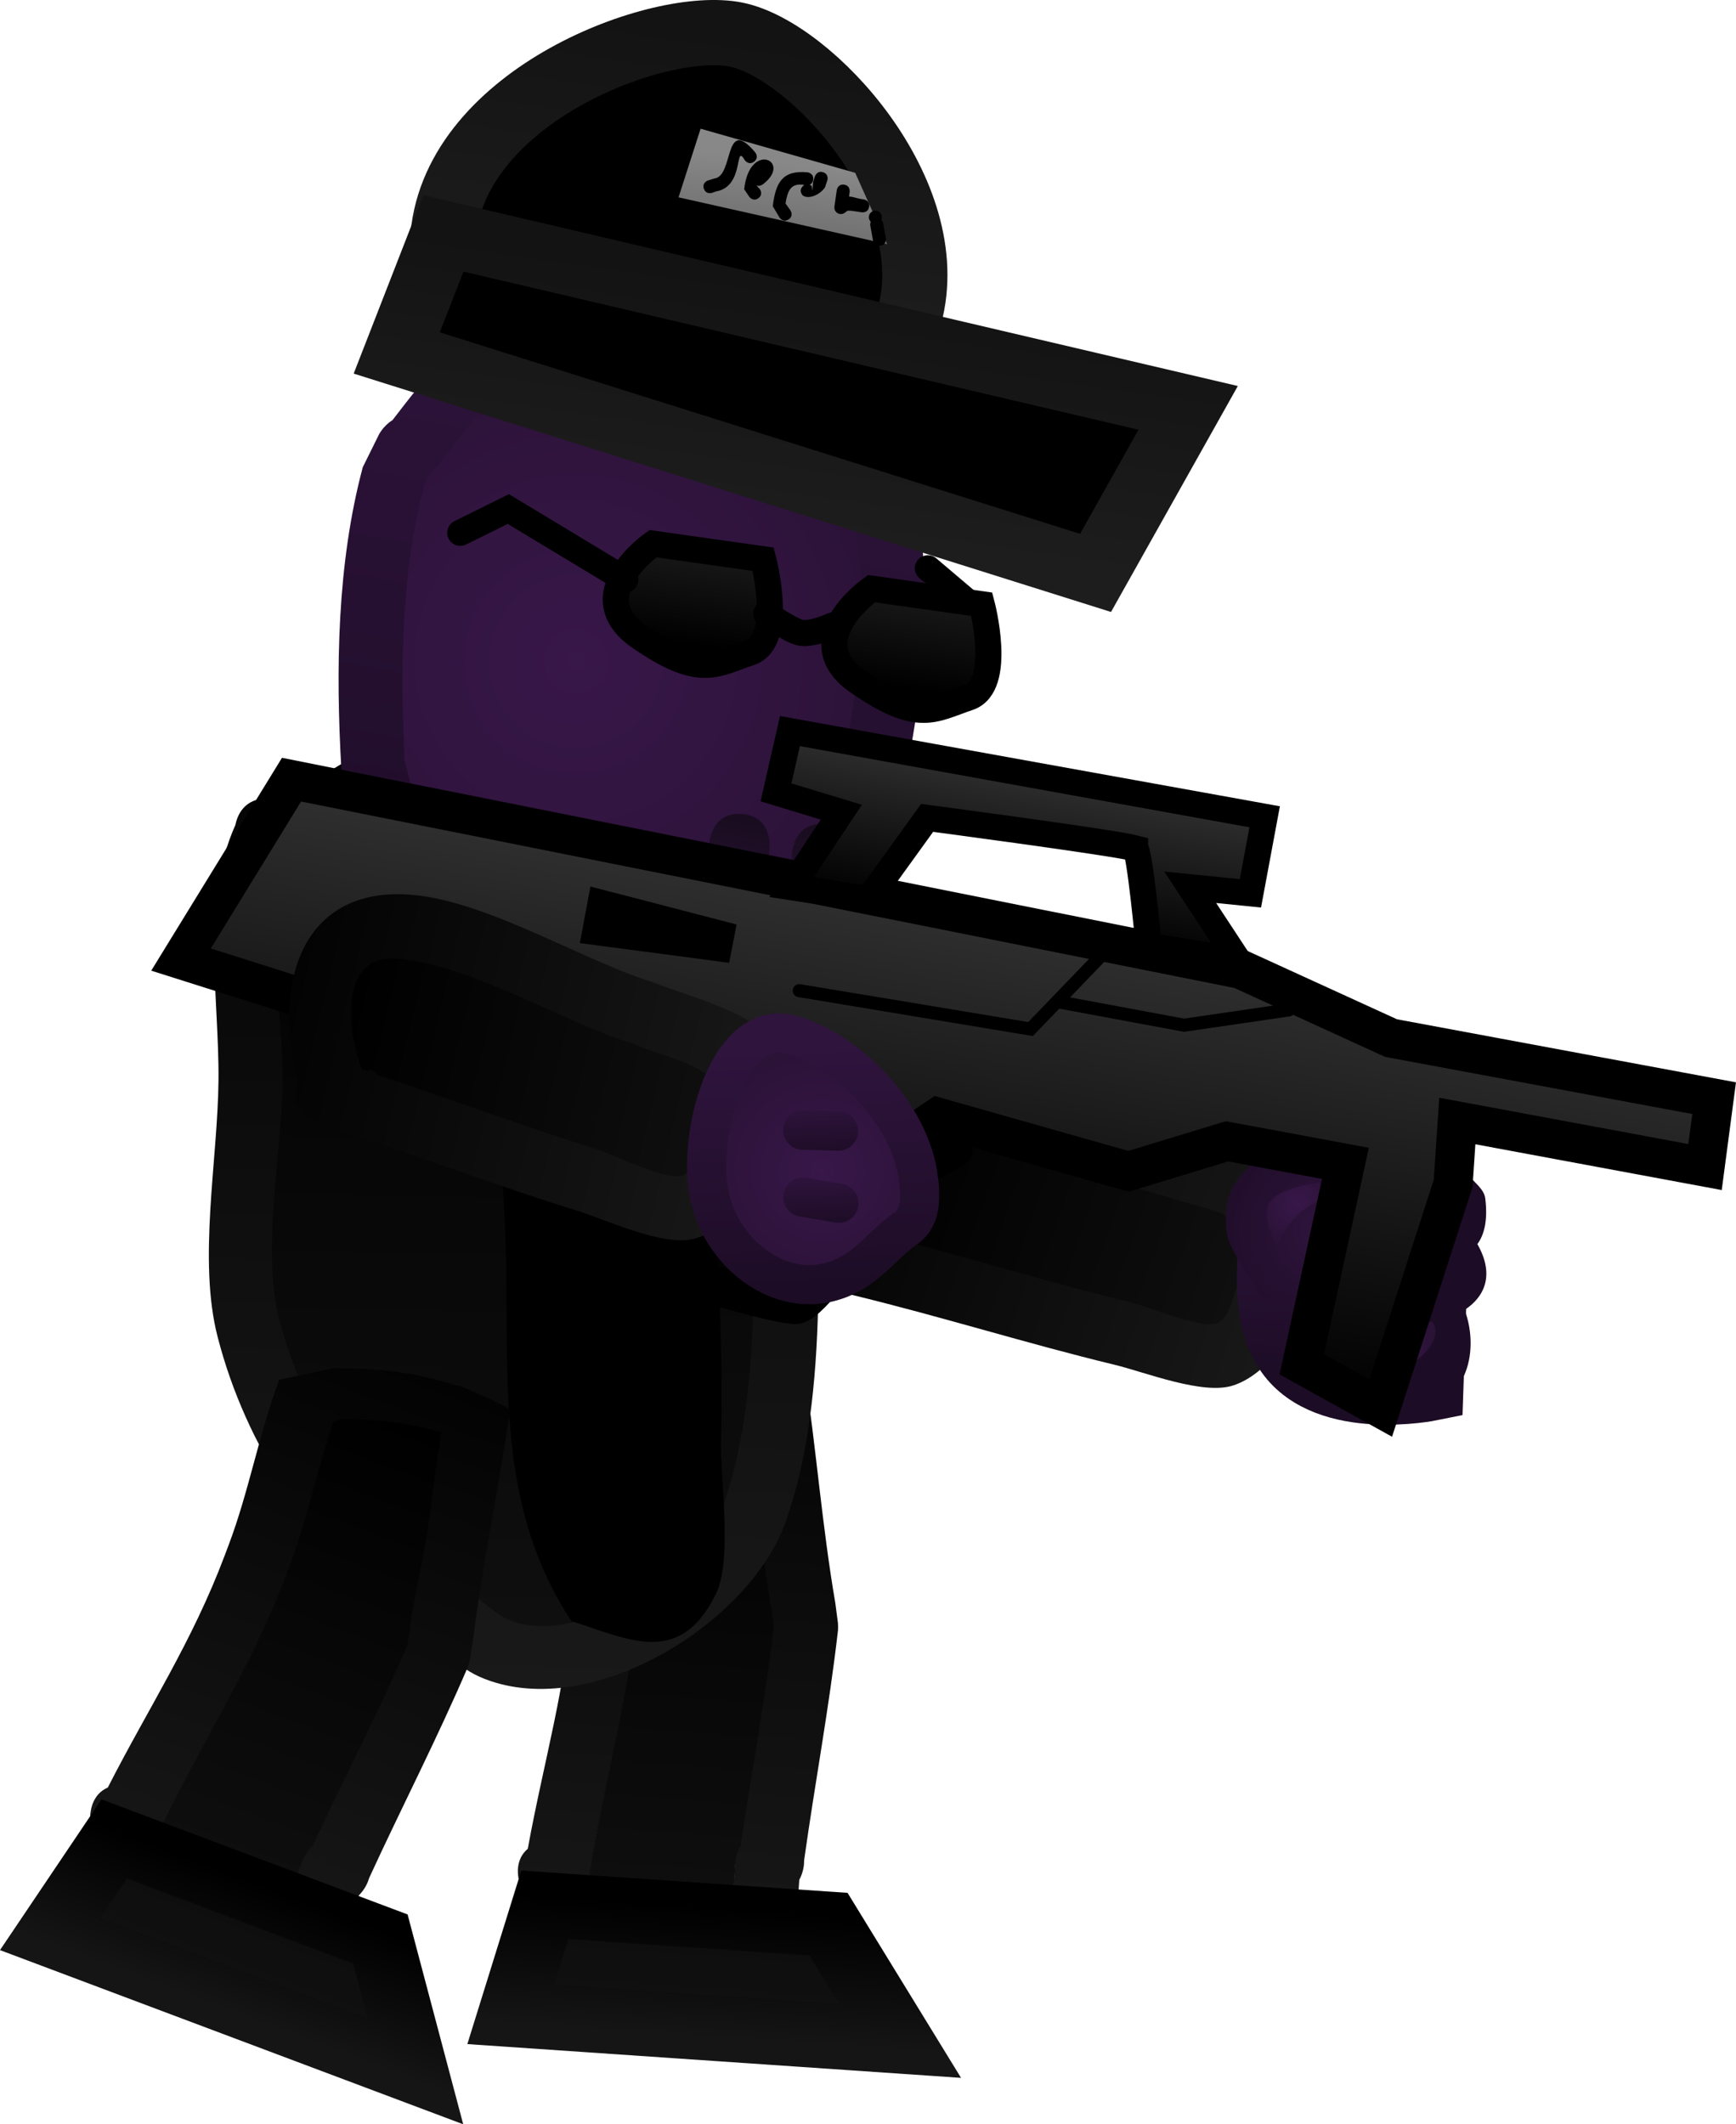 <svg version="1.1" xmlns="http://www.w3.org/2000/svg" xmlns:xlink="http://www.w3.org/1999/xlink" width="66.528" height="81.414" viewBox="0,0,66.528,81.414"><defs><linearGradient x1="331.263" y1="166.12" x2="349.774" y2="172.62" gradientUnits="userSpaceOnUse" id="color-1"><stop offset="0" stop-color="#030303"/><stop offset="1" stop-color="#191919"/></linearGradient><linearGradient x1="333.506" y1="166.874" x2="347.349" y2="171.735" gradientUnits="userSpaceOnUse" id="color-2"><stop offset="0" stop-color="#000000"/><stop offset="1" stop-color="#0f0f0f"/></linearGradient><radialGradient cx="351.967" cy="171.576" r="3.864" gradientUnits="userSpaceOnUse" id="color-3"><stop offset="0" stop-color="#381749"/><stop offset="1" stop-color="#2b1237"/></radialGradient><linearGradient x1="352.1" y1="167.714" x2="351.834" y2="175.438" gradientUnits="userSpaceOnUse" id="color-4"><stop offset="0" stop-color="#2f143d"/><stop offset="1" stop-color="#1c0c25"/></linearGradient><radialGradient cx="350.699" cy="169.503" r="5.062" gradientUnits="userSpaceOnUse" id="color-5"><stop offset="0" stop-color="#2f143d"/><stop offset="1" stop-color="#1c0c25"/></radialGradient><radialGradient cx="353.761" cy="173.973" r="0.966" gradientUnits="userSpaceOnUse" id="color-6"><stop offset="0" stop-color="#381749"/><stop offset="1" stop-color="#2b1237"/></radialGradient><radialGradient cx="354.003" cy="171.378" r="1.125" gradientUnits="userSpaceOnUse" id="color-7"><stop offset="0" stop-color="#381749"/><stop offset="1" stop-color="#2b1237"/></radialGradient><radialGradient cx="354.409" cy="168.482" r="0.759" gradientUnits="userSpaceOnUse" id="color-8"><stop offset="0" stop-color="#381749"/><stop offset="1" stop-color="#2b1237"/></radialGradient><radialGradient cx="349.663" cy="168.472" r="1.587" gradientUnits="userSpaceOnUse" id="color-9"><stop offset="0" stop-color="#381749"/><stop offset="1" stop-color="#2b1237"/></radialGradient><linearGradient x1="327.006" y1="173.618" x2="325.327" y2="198.158" gradientUnits="userSpaceOnUse" id="color-10"><stop offset="0" stop-color="#030303"/><stop offset="1" stop-color="#191919"/></linearGradient><linearGradient x1="326.964" y1="176.382" x2="325.633" y2="195.823" gradientUnits="userSpaceOnUse" id="color-11"><stop offset="0" stop-color="#000000"/><stop offset="1" stop-color="#0f0f0f"/></linearGradient><linearGradient x1="329.322" y1="195.556" x2="328.981" y2="200.545" gradientUnits="userSpaceOnUse" id="color-12"><stop offset="0" stop-color="#0d0d0d"/><stop offset="1" stop-color="#111111"/></linearGradient><linearGradient x1="329.322" y1="195.556" x2="328.981" y2="200.545" gradientUnits="userSpaceOnUse" id="color-13"><stop offset="0" stop-color="#000000"/><stop offset="1" stop-color="#151515"/></linearGradient><linearGradient x1="320.082" y1="149.429" x2="319.241" y2="187.032" gradientUnits="userSpaceOnUse" id="color-14"><stop offset="0" stop-color="#030303"/><stop offset="1" stop-color="#191919"/></linearGradient><linearGradient x1="319.979" y1="151.885" x2="319.247" y2="184.623" gradientUnits="userSpaceOnUse" id="color-15"><stop offset="0" stop-color="#000000"/><stop offset="1" stop-color="#0f0f0f"/></linearGradient><linearGradient x1="323.609" y1="154.564" x2="322.974" y2="182.902" gradientUnits="userSpaceOnUse" id="color-16"><stop offset="0" stop-color="#5ca05c"/><stop offset="1" stop-color="#498049"/></linearGradient><linearGradient x1="328.782" y1="159.451" x2="328.726" y2="161.95" gradientUnits="userSpaceOnUse" id="color-17"><stop offset="0" stop-color="#ababab"/><stop offset="1" stop-color="#7f7f7f"/></linearGradient><linearGradient x1="328.782" y1="159.451" x2="328.726" y2="161.95" gradientUnits="userSpaceOnUse" id="color-18"><stop offset="0" stop-color="#888888"/><stop offset="1" stop-color="#717171"/></linearGradient><linearGradient x1="326.741" y1="133.335" x2="321.153" y2="162.46" gradientUnits="userSpaceOnUse" id="color-19"><stop offset="0" stop-color="#2f143d"/><stop offset="1" stop-color="#1c0c25"/></linearGradient><radialGradient cx="322.021" cy="147.673" r="12.387" gradientUnits="userSpaceOnUse" id="color-20"><stop offset="0" stop-color="#381749"/><stop offset="1" stop-color="#2b1237"/></radialGradient><linearGradient x1="328.591" y1="153.561" x2="327.682" y2="158.297" gradientUnits="userSpaceOnUse" id="color-21"><stop offset="0" stop-color="#180c1e"/><stop offset="1" stop-color="#180c1e" stop-opacity="0"/></linearGradient><linearGradient x1="331.758" y1="153.947" x2="330.849" y2="158.682" gradientUnits="userSpaceOnUse" id="color-22"><stop offset="0" stop-color="#180c1e"/><stop offset="1" stop-color="#180c1e" stop-opacity="0"/></linearGradient><linearGradient x1="327.207" y1="123.52" x2="325.695" y2="134.222" gradientUnits="userSpaceOnUse" id="color-23"><stop offset="0" stop-color="#131313"/><stop offset="1" stop-color="#1d1d1d"/></linearGradient><linearGradient x1="330.834" y1="133.241" x2="329.52" y2="142.537" gradientUnits="userSpaceOnUse" id="color-24"><stop offset="0" stop-color="#131313"/><stop offset="1" stop-color="#1d1d1d"/></linearGradient><linearGradient x1="330.953" y1="128.707" x2="330.598" y2="131.217" gradientUnits="userSpaceOnUse" id="color-25"><stop offset="0" stop-color="#888888"/><stop offset="1" stop-color="#717171"/></linearGradient><linearGradient x1="325.615" y1="143.261" x2="325.109" y2="146.839" gradientUnits="userSpaceOnUse" id="color-26"><stop offset="0" stop-color="#191919"/><stop offset="1" stop-color="#000000"/></linearGradient><linearGradient x1="333.991" y1="144.985" x2="333.485" y2="148.563" gradientUnits="userSpaceOnUse" id="color-27"><stop offset="0" stop-color="#191919"/><stop offset="1" stop-color="#000000"/></linearGradient><linearGradient x1="341.017" y1="158.274" x2="338.132" y2="173.787" gradientUnits="userSpaceOnUse" id="color-28"><stop offset="0" stop-color="#2f2f2f"/><stop offset="1" stop-color="#000000"/></linearGradient><linearGradient x1="339.277" y1="151.937" x2="338.186" y2="157.806" gradientUnits="userSpaceOnUse" id="color-29"><stop offset="0" stop-color="#2f2f2f"/><stop offset="1" stop-color="#000000"/></linearGradient><linearGradient x1="315.949" y1="174.842" x2="307.588" y2="197.08" gradientUnits="userSpaceOnUse" id="color-30"><stop offset="0" stop-color="#030303"/><stop offset="1" stop-color="#191919"/></linearGradient><linearGradient x1="315.41" y1="176.693" x2="308.552" y2="194.932" gradientUnits="userSpaceOnUse" id="color-31"><stop offset="0" stop-color="#000000"/><stop offset="1" stop-color="#0f0f0f"/></linearGradient><linearGradient x1="312.399" y1="195.464" x2="310.64" y2="200.144" gradientUnits="userSpaceOnUse" id="color-32"><stop offset="0" stop-color="#0d0d0d"/><stop offset="1" stop-color="#111111"/></linearGradient><linearGradient x1="312.399" y1="195.464" x2="310.64" y2="200.144" gradientUnits="userSpaceOnUse" id="color-33"><stop offset="0" stop-color="#000000"/><stop offset="1" stop-color="#151515"/></linearGradient><linearGradient x1="310.932" y1="160.853" x2="329.879" y2="165.426" gradientUnits="userSpaceOnUse" id="color-34"><stop offset="0" stop-color="#030303"/><stop offset="1" stop-color="#191919"/></linearGradient><linearGradient x1="313.212" y1="161.458" x2="327.389" y2="164.879" gradientUnits="userSpaceOnUse" id="color-35"><stop offset="0" stop-color="#000000"/><stop offset="1" stop-color="#0f0f0f"/></linearGradient><radialGradient cx="331.453" cy="167.19" r="4.743" gradientUnits="userSpaceOnUse" id="color-36"><stop offset="0" stop-color="#381749"/><stop offset="1" stop-color="#2b1237"/></radialGradient><linearGradient x1="331.241" y1="162.451" x2="331.664" y2="171.928" gradientUnits="userSpaceOnUse" id="color-37"><stop offset="0" stop-color="#2f143d"/><stop offset="1" stop-color="#1c0c25"/></linearGradient><linearGradient x1="331.351" y1="164.647" x2="331.441" y2="166.682" gradientUnits="userSpaceOnUse" id="color-38"><stop offset="0" stop-color="#2f143d"/><stop offset="1" stop-color="#1c0c25"/></linearGradient><linearGradient x1="331.358" y1="167.315" x2="331.449" y2="169.35" gradientUnits="userSpaceOnUse" id="color-39"><stop offset="0" stop-color="#2f143d"/><stop offset="1" stop-color="#1c0c25"/></linearGradient></defs><g transform="translate(-299.946,-122.333)"><g data-paper-data="{&quot;isPaintingLayer&quot;:true}" fill-rule="nonzero" stroke-linejoin="miter" stroke-miterlimit="10" stroke-dasharray="" stroke-dashoffset="0" style="mix-blend-mode: normal"><g stroke-linecap="butt"><g stroke="none" stroke-width="0.5"><path d="M334.746,169.925c2.836,0.741 5.643,1.593 8.502,2.283c0.678,0.164 2.543,0.984 3.217,0.834c0.529,-0.117 0.626,-0.893 0.84,-1.391c1.248,-2.912 -0.444,-2.685 -2.999,-3.535c-2.785,-0.671 -6.353,-2.664 -9.188,-2.644c-2.19,0.015 -1.572,3.02 -0.972,4.297c0.065,0.017 0.129,0.033 0.194,0.05l0.057,-0.107c0,0 0.167,0.066 0.349,0.212zM331.68,170.305c-1.07,-2.943 -0.7,-7.021 3.295,-7.327c3.024,-0.232 7.059,2.019 10.018,2.736c1.201,0.397 3.572,0.837 4.477,1.737c1.943,1.934 0.32,7.132 -2.267,7.981c-1.157,0.38 -3.379,-0.512 -4.542,-0.793c-3.393,-0.82 -6.715,-1.871 -10.098,-2.686c0,0 -1.215,-0.293 -0.922,-1.509c0.012,-0.049 0.025,-0.095 0.04,-0.139z" fill="url(#color-1)"/><path d="M334.347,169.717l0.042,0.097c-0.065,-0.017 -0.229,-0.023 -0.293,-0.039c-0.6,-1.277 -1.21,-4.314 0.98,-4.33c2.834,-0.02 6.493,1.988 9.278,2.659c2.555,0.849 4.245,0.653 2.997,3.565c-0.213,0.498 -0.316,1.284 -0.845,1.401c-0.674,0.149 -2.548,-0.661 -3.226,-0.824c-2.858,-0.69 -5.748,-1.573 -8.584,-2.314c-0.182,-0.146 -0.349,-0.214 -0.349,-0.214z" data-paper-data="{&quot;noHover&quot;:false,&quot;origItem&quot;:[&quot;Path&quot;,{&quot;applyMatrix&quot;:true,&quot;segments&quot;:[[[616.01757,324.85208],[0.42222,0.19775],[-5.862,-0.10908]],[[598.41748,324.4053],[5.88139,0],[-1.39497,0]],[[591.77102,324.29391],[1.24103,-0.60726],[-0.97287,0.47604]],[[590.7917,327.39212],[0.18086,-1.06789],[-1.058,6.24707]],[[598.28123,332.85556],[-5.36576,-0.45131],[5.72909,-0.0041]],[[617.38488,333.68111],[-5.50117,1.3696],[4.2505,-1.05822]],[[617.25671,324.87154],[1.76693,2.20033],[-0.1335,-0.00169]],[[616.85624,324.86607],[0.13349,0.00196],[0,0]],[616.79521,325.10061]],&quot;closed&quot;:true}]}" fill="url(#color-2)"/></g><g><path d="M349.312,174.202c-1.517,-2.139 -0.156,-6.59 -0.156,-6.59l5.888,0.203l-0.266,7.724c0,0 -3.949,0.802 -5.466,-1.337z" fill="url(#color-3)" stroke="url(#color-4)" stroke-width="2.5"/><path d="M354.059,173.148c-0.595,0.018 -1.317,1.046 -0.939,1.512c0.454,0.559 2.322,-0.819 1.692,-1.649c-0.184,0.034 -0.372,0.056 -0.561,0.066c-0.108,0.052 -0.193,0.07 -0.193,0.07zM354.308,171.284l0.334,0.054c0.575,-0.12 0.882,-0.401 0.088,-0.854l-0.401,0.007c-0.235,0.09 -0.468,0.184 -0.69,0.302c-0.223,0.119 -0.815,0.393 -0.581,0.489c0.166,0.068 0.42,0.109 0.696,0.12c0.254,-0.156 0.553,-0.118 0.553,-0.118zM353.849,176.299c-2.556,-0.133 -2.72,-2.29 -1.629,-3.675c-0.621,-0.41 -0.926,-1.1 -0.533,-2.09c0.187,-0.472 0.66,-0.791 1.081,-1.075c0.03,-0.021 0.061,-0.04 0.093,-0.059c-0.053,-0.057 -0.103,-0.116 -0.149,-0.175c-0.644,0.507 -1.795,0.414 -2.308,1.037c-0.284,0.346 -0.247,0.861 -0.39,1.286l-1.112,0.595c0,0 -0.77,0.101 -0.889,-0.656c-0.177,-0.123 -0.271,-0.288 -0.271,-0.288c-0.567,-1.026 -0.916,-1.303 -0.794,-2.562c0.175,-1.813 2.794,-3.072 4.464,-2.401c0.508,0.204 1.125,0.568 1.48,1.075c0.183,-0.136 0.415,-0.262 0.702,-0.375c0.337,-0.132 0.712,-0.083 1.08,-0.07c0.338,-0.177 0.717,0.001 0.717,0.001l0.806,0.465c0.223,0.313 0.623,0.556 0.669,0.938c0.098,0.818 -0.033,1.381 -0.304,1.744c0.665,1.162 0.292,2.014 -0.488,2.522c0.61,1.628 0.05,3.883 -2.225,3.765zM355.079,168.447c-0.049,0.008 -0.08,0.009 -0.08,0.009c-0.376,0.001 -1.252,-0.421 -1.125,-0.067c0.052,0.145 0.258,0.286 0.498,0.391c0.175,-0.035 0.46,-0.047 0.685,0.166c0.268,-0.001 0.381,-0.136 0.022,-0.498zM348.903,170.024c0.509,-1.073 1.249,-1.822 2.708,-1.926c0.256,-0.018 -0.442,-0.272 -0.687,-0.347c-0.518,-0.158 -1.383,0.102 -1.847,0.32c-0.882,0.414 -0.552,1.269 -0.174,1.953z" fill="url(#color-5)" stroke="none" stroke-width="0.5"/><path d="M354.262,173.048c0.188,-0.01 0.388,-0.025 0.572,-0.059c0.629,0.83 -1.284,2.252 -1.738,1.693c-0.378,-0.466 0.372,-1.546 0.966,-1.565c0,0 0.092,-0.017 0.199,-0.069z" data-paper-data="{&quot;noHover&quot;:false,&quot;origItem&quot;:[&quot;Path&quot;,{&quot;applyMatrix&quot;:true,&quot;segments&quot;:[[[713.45739,344.01345],[0,0],[-1.18729,0.07749]],[[711.6847,347.09997],[-0.78859,-0.90597],[0.94514,1.08581]],[[714.95349,343.68807],[1.31533,1.61513],[-0.36571,0.08035]],[[713.8376,343.85931],[0.37577,-0.0336],[-0.21177,0.11203]]],&quot;closed&quot;:true}]}" fill="url(#color-6)" stroke="none" stroke-width="0.5"/><path d="M353.735,171.427c-0.276,-0.012 -0.541,-0.067 -0.707,-0.136c-0.234,-0.096 0.357,-0.389 0.581,-0.508c0.222,-0.118 0.499,-0.231 0.734,-0.321l0.412,0.003c0.794,0.453 0.487,0.772 -0.088,0.892l-0.344,-0.046c0,0 -0.335,-0.04 -0.588,0.115z" data-paper-data="{&quot;noHover&quot;:false,&quot;origItem&quot;:[&quot;Path&quot;,{&quot;applyMatrix&quot;:true,&quot;segments&quot;:[[713.82736,340.26916],[[714.49854,340.35442],[0,0],[1.14027,-0.27893]],[[714.61501,338.64132],[1.61915,0.85151],[0,0]],[[713.81479,338.68239],[0,0],[-0.463,0.19701]],[[712.45674,339.33334],[0.43528,-0.2507],[-0.43855,0.25258]],[[711.32956,340.35047],[-0.47431,-0.17649],[0.33621,0.1251]],[[712.7295,340.54308],[-0.55295,-0.00423],[0.49603,-0.32863]]],&quot;closed&quot;:true}]}" fill="url(#color-7)" stroke="none" stroke-width="0.5"/><path d="M355.082,168.964c-0.225,-0.213 -0.56,-0.2 -0.735,-0.164c-0.24,-0.104 -0.453,-0.276 -0.504,-0.42c-0.127,-0.354 0.81,0.067 1.186,0.066c0,0 0.031,0 0.08,-0.008c0.359,0.362 0.242,0.526 -0.027,0.526z" data-paper-data="{&quot;noHover&quot;:false,&quot;origItem&quot;:[&quot;Path&quot;,{&quot;applyMatrix&quot;:true,&quot;segments&quot;:[[[715.17227,334.54677],[0.74271,0.69867],[-0.09765,0.01859]],[[715.01337,334.56944],[0,0],[-0.75102,0.02862]],[[712.75938,334.51273],[-0.27742,-0.69849],[0.1134,0.28552]],[[713.78191,335.2593],[-0.48756,-0.19192],[0.34728,-0.08294]],[[715.16273,335.54445],[-0.46486,-0.41063],[0.53654,-0.01982]]],&quot;closed&quot;:true}]}" fill="url(#color-8)" stroke="none" stroke-width="0.5"/><path d="M349.053,168.052c0.465,-0.218 1.374,-0.484 1.891,-0.326c0.245,0.075 0.952,0.34 0.696,0.358c-1.46,0.103 -2.25,0.89 -2.76,1.962c-0.377,-0.684 -0.71,-1.581 0.172,-1.995z" data-paper-data="{&quot;noHover&quot;:false,&quot;origItem&quot;:[&quot;Path&quot;,{&quot;applyMatrix&quot;:true,&quot;segments&quot;:[[[702.93741,338.12353],[-0.80111,-1.3408],[0.9444,-2.1794]],[[708.21863,334.08789],[-2.91026,0.30733],[0.51019,-0.05388]],[[706.82186,333.44151],[0.49549,0.133],[-1.04577,-0.28072]],[[703.15134,334.20874],[0.91368,-0.46802],[-1.73453,0.8885]]],&quot;closed&quot;:true}]}" fill="url(#color-9)" stroke="none" stroke-width="0.5"/></g></g><g stroke-linecap="butt"><g data-paper-data="{&quot;index&quot;:null}" stroke="none" stroke-width="0.5"><path d="M320.179,195.267l-0.288,-0.677c0,0 -0.357,-0.856 0.281,-1.401c0.609,-3.354 1.494,-6.265 1.737,-9.808c0,0 0.085,-1.247 1.332,-1.162c1.247,0.085 1.162,1.332 1.162,1.332c0,0 -0.085,1.247 -1.332,1.162c-1.247,-0.085 -1.162,-1.332 -1.162,-1.332l0.028,-0.413c0.157,-2.214 -0.112,-4.408 0.039,-6.635c0,0 0.081,-1.189 1.246,-1.166l0.794,-0.425c1.715,-0.492 3.07,-0.725 4.74,-0.696c0.148,-0.107 0.342,-0.19 0.596,-0.229c1.236,-0.187 1.423,1.049 1.423,1.049c0.449,2.964 0.676,5.958 1.183,8.908l0.098,0.747c0,0 0.008,0.058 0.007,0.151c0.002,0.093 -0.004,0.151 -0.004,0.151c-0.338,2.955 -0.883,5.853 -1.295,8.794l-0.01,0.187c0,0 -0.02,0.287 -0.178,0.576c-0.027,0.401 -0.055,0.803 -0.082,1.204l-0.082,1.201c-0.009,0.425 -0.17,0.699 -0.373,0.877c-0.188,0.193 -0.471,0.339 -0.895,0.326c-3.682,0.059 -6.929,1.002 -8.964,-2.722zM328.122,193.625c0,0 0.022,-0.318 0.204,-0.622c0.399,-2.778 0.906,-5.521 1.232,-8.313l-0.063,-0.495c-0.433,-2.538 -0.666,-5.105 -1.006,-7.66c-1.32,-0.009 -2.367,0.2 -3.779,0.609l-0.277,0.178c-0.056,1.946 0.129,3.87 0,5.817l-0.028,0.413c-0.253,3.698 -1.246,6.841 -1.822,10.371l-0.014,0.289c0,0 -0.004,0.06 -0.024,0.153c1.157,1.826 3.327,1.394 5.446,1.194c0.05,-0.729 0.107,-1.567 0.132,-1.935z" fill="url(#color-10)"/><path d="M327.998,195.61c-2.12,0.2 -4.319,0.628 -5.476,-1.198c0.02,-0.093 0.024,-0.153 0.024,-0.153l0.013,-0.29c0.576,-3.53 1.561,-6.759 1.814,-10.457l0.031,-0.415c0.129,-1.947 -0.04,-3.877 0.016,-5.823l0.279,-0.178c1.413,-0.409 2.479,-0.617 3.799,-0.608c0.341,2.554 0.606,5.145 1.038,7.683l0.066,0.501c-0.326,2.792 -0.865,5.602 -1.264,8.381c-0.182,0.304 -0.206,0.622 -0.206,0.622c-0.025,0.368 -0.086,1.207 -0.135,1.936z" data-paper-data="{&quot;noHover&quot;:false,&quot;origItem&quot;:[&quot;Path&quot;,{&quot;applyMatrix&quot;:true,&quot;segments&quot;:[[[329.34589,196.45675],[0,0.36854],[0,0]],[[329.50667,195.82278],[-0.16078,0.31546],[0.20811,-2.79922]],[[330.16794,187.44507],[-0.13425,2.80784],[0,0]],[[330.07085,186.95568],[0,0],[-0.60488,-2.50272]],[[328.54369,179.3825],[0.51447,2.5252],[-1.31764,0.08123]],[[324.81473,180.24814],[1.38162,-0.50411],[0,0]],[[324.55041,180.44449],[0,0],[0.07662,1.9458]],[[324.94774,186.24748],[-0.00418,-1.95127],[0,0]],[[324.94774,186.66137],[0,0],[0,3.7065]],[[323.83783,197.13298],[0.33393,-3.56105],[0,0]],[323.84403,197.42249],[[323.83081,197.57676],[0.01322,-0.09403],[1.27911,1.74231]],[[329.34589,198.39616],[-2.10106,0.34423],[0,-0.73049]]],&quot;closed&quot;:true}]}" fill="url(#color-11)"/></g><path d="M319.519,199.535l1.305,-4.198l10.874,0.744l2.745,4.475z" fill="url(#color-12)" stroke="url(#color-13)" stroke-width="2.5"/></g><g stroke-linecap="butt"><path d="M308.965,153.953c0.07,-0.345 0.329,-1.053 1.276,-1.013c0.202,0.008 0.369,0.048 0.509,0.109c2.105,-1.329 4.291,-2.865 6.741,-3.368c9.184,-1.886 12.183,7.135 13.616,14.141c0.166,5.15 0.704,12.005 -1.078,16.9c-1.42,3.901 -7.6,7.691 -11.712,5.871c-0.929,-0.411 -2.248,-1.662 -3.056,-2.381c-3.358,-2.663 -5.881,-6.403 -6.974,-10.638c-0.762,-2.952 0.002,-6.769 0.032,-9.818c0.031,-3.221 -0.687,-6.847 0.647,-9.803zM310.919,155.773c-0.741,2.383 -0.078,5.61 -0.101,8.009c-0.027,2.772 -0.826,6.502 -0.11,9.171c1.012,3.771 3.171,6.971 6.161,9.345c0.496,0.442 1.852,1.706 2.437,1.998c2.665,1.331 7.519,-1.92 8.37,-4.421c1.579,-4.639 1.074,-10.915 0.948,-15.765c-1.136,-5.479 -3.128,-13.531 -10.614,-11.985c-2.405,0.497 -4.593,2.237 -6.64,3.48c0,0 -0.186,0.113 -0.45,0.167z" data-paper-data="{&quot;index&quot;:null}" fill="url(#color-14)" stroke="none" stroke-width="0.5"/><path d="M311.342,155.564c2.047,-1.244 4.257,-2.991 6.662,-3.488c7.486,-1.546 9.528,6.535 10.665,12.014c0.126,4.85 0.614,11.188 -0.965,15.827c-0.851,2.501 -5.734,5.76 -8.399,4.43c-0.585,-0.292 -1.949,-1.557 -2.445,-1.999c-2.99,-2.374 -5.184,-5.599 -6.196,-9.37c-0.716,-2.669 0.083,-6.446 0.11,-9.217c0.023,-2.399 -0.624,-5.645 0.117,-8.027c0.264,-0.054 0.451,-0.168 0.451,-0.168z" data-paper-data="{&quot;noHover&quot;:false,&quot;origItem&quot;:[&quot;Path&quot;,{&quot;applyMatrix&quot;:true,&quot;segments&quot;:[[[676.95363,327.53763],[0.52277,-0.13029],[-1.28111,4.82322]],[[677.42355,343.54993],[-0.15471,-4.79615],[0.17873,5.54086]],[[677.97299,361.88541],[-1.65452,-5.27281],[2.33812,7.45136]],[[691.0677,380.04187],[-6.17325,-4.49245],[1.0278,0.84204]],[[696.10429,383.8304],[-1.19344,-0.53461],[5.43667,2.43539]],[[712.45871,374.29465],[-1.49146,5.06858],[2.76649,-9.40165]],[[713.03049,342.71279],[0.65934,9.6801],[-2.73024,-10.85366]],[[690.81498,319.65452],[14.83008,-3.71801],[-4.76467,1.19454]],[[677.83852,327.16594],[3.98524,-2.65696],[0,0]]],&quot;closed&quot;:true}],&quot;index&quot;:null}" fill="url(#color-15)" stroke="none" stroke-width="0.5"/><path d="M325.088,177.565c-0.031,1.379 -0.109,2.765 -0.096,4.144c0.004,0.412 0.307,1.213 -0.105,1.233c-0.531,0.026 -1.016,-0.344 -1.54,-0.431c-1.887,-3.6 -1.467,-7.895 -1.536,-11.845c-0.057,-3.258 -0.491,-6.615 -0.416,-9.865c0.026,-1.125 -0.21,-5.793 0.931,-6.267c1.063,0.963 1.32,3.053 1.849,4.408l0.097,0.137c0.316,6.109 0.952,12.389 0.816,18.485z" data-paper-data="{&quot;noHover&quot;:false,&quot;origItem&quot;:[&quot;Path&quot;,{&quot;applyMatrix&quot;:true,&quot;segments&quot;:[[[695.28471,336.78703],[0.90515,12.20038],[0,0]],[[695.08577,336.5182],[0,0],[-1.1183,-2.68565]],[[691.20635,327.78622],[2.16851,1.87744],[-2.26047,0.99958]],[[689.64076,340.3558],[0.0015,-2.25151],[-0.00433,6.50217]],[[690.94745,359.88474],[-0.25953,-6.51127],[0.31463,7.89377]],[[694.48771,383.47986],[-3.93349,-7.11322],[1.0523,0.14957]],[[697.57617,384.27276],[-1.06024,0.07479],[0.82282,-0.05804]],[[697.72931,381.8029],[0.02636,0.82445],[-0.08813,-2.75645]],[[697.72931,373.51348],[0,2.75805],[0,-12.1937]]],&quot;closed&quot;:true}],&quot;index&quot;:null}" fill="url(#color-16)" stroke="none" stroke-width="0.5"/><path d="M325.997,156.732c0.674,0.283 0.71,1.1 0.71,1.1c0.289,6.55 1.017,13.193 0.87,19.74c-0.033,1.479 0.453,4.543 -0.202,5.864c-1.373,2.77 -3.286,1.752 -5.532,1.024c-2.8,-4.247 -2.416,-8.885 -2.503,-13.785c-0.058,-3.294 -0.506,-6.593 -0.434,-9.881c0.039,-1.804 -0.224,-6.491 1.275,-7.807c0.664,-0.583 1.667,-0.585 2.501,-0.878c2.166,1.476 2.62,2.694 3.315,4.622zM324.267,159.13l-0.096,-0.137c-0.529,-1.355 -0.779,-3.446 -1.842,-4.408c-1.141,0.474 -0.897,5.14 -0.923,6.266c-0.075,3.25 0.378,6.519 0.435,9.777c0.069,3.949 -0.381,8.234 1.506,11.834c0.524,0.087 1.004,0.456 1.535,0.431c0.412,-0.02 0.108,-0.82 0.104,-1.233c-0.013,-1.379 0.062,-2.765 0.093,-4.144c0.136,-6.095 -0.495,-12.277 -0.811,-18.386z" data-paper-data="{&quot;index&quot;:null}" fill="#000000" stroke="none" stroke-width="0.5"/><path d="M322.667,182.766c-1.887,-3.6 -1.47,-7.761 -1.539,-11.71c-0.057,-3.258 -0.625,-6.618 -0.55,-9.868c0.026,-1.125 0.607,-6.178 1.748,-6.653c1.063,0.963 2.479,4.826 2.479,4.826c0.316,6.109 1.093,12.123 0.957,18.219c0,0 0.575,3.995 -0.033,5.356c-0.487,1.091 -2.827,-0.132 -3.061,-0.17z" data-paper-data="{&quot;noHover&quot;:false,&quot;origItem&quot;:[&quot;Path&quot;,{&quot;applyMatrix&quot;:true,&quot;segments&quot;:[[[644.96902,304.39116],[0.90516,12.20036],[0,0]],[[644.77008,304.12232],[0,0],[-1.1183,-2.68566]],[[640.89066,295.39034],[2.1685,1.87744],[-2.26048,0.99958]],[[639.32506,307.95992],[0.0015,-2.25152],[-0.00432,6.50216]],[[640.63176,327.48886],[-0.25954,-6.51126],[0.31462,7.89378]],[[644.17202,351.08398],[-3.9335,-7.11322],[1.0523,0.14956]],[[647.26048,351.87688],[-1.06024,0.0748],[0.82282,-0.05804]],[[647.41362,349.40702],[0.02636,0.82446],[-0.08812,-2.75644]],[[647.41362,341.1176],[0,2.75806],[0,-12.1937]]],&quot;closed&quot;:true,&quot;fillColor&quot;:[0,0,0,1]}]}" fill="#000000" stroke="none" stroke-width="0.5"/><path d="M326.733,161.621l0.043,-1.931l2.194,0.162l0.41,1.828z" data-paper-data="{&quot;index&quot;:null}" fill="url(#color-17)" stroke="url(#color-18)" stroke-width="2.5"/></g><g><g><g stroke="none" stroke-width="0.5" stroke-linecap="butt"><path d="M316.263,140.884c-0.902,3.372 -0.944,7.088 -0.76,10.57c1.101,4.815 3.939,8.512 9.165,9.119c1.634,0.19 3.542,0.153 4.845,-1.029c1.271,-1.153 1.726,-3.042 2.168,-4.645l0.031,-0.701c0.38,-1.98 0.777,-3.942 1.032,-5.942c0.415,-3.181 0.207,-6.953 -1.653,-9.714c-1.972,-2.927 -7.144,-3.617 -10.295,-2.256c-1.745,0.753 -2.867,2.411 -3.966,3.854c0,0 -0.111,0.146 -0.305,0.283zM334.128,155.433c-0.605,2.158 -1.248,4.426 -2.971,5.995c-1.44,1.311 -3.346,1.692 -5.206,1.69c-7.075,-0.009 -11.461,-4.812 -12.924,-11.317c-0.219,-3.816 -0.165,-7.863 0.821,-11.561l0.626,-1.265c0,0 0.173,-0.332 0.511,-0.537c1.357,-1.767 2.735,-3.541 4.854,-4.461c4.257,-1.848 10.679,-0.714 13.321,3.163c2.226,3.266 2.539,7.644 2.064,11.434c-0.263,2.052 -0.666,4.065 -1.056,6.096l0.006,0.458c0,0 -0.001,0.06 -0.017,0.154c-0.013,0.094 -0.029,0.152 -0.029,0.152z" data-paper-data="{&quot;index&quot;:null}" fill="url(#color-19)"/><path d="M316.49,140.386c0.193,-0.137 0.306,-0.284 0.306,-0.284c1.099,-1.443 2.242,-3.112 3.987,-3.865c3.15,-1.361 8.366,-0.662 10.338,2.265c1.86,2.761 2.088,6.575 1.673,9.756c-0.255,2 -0.663,3.992 -1.043,5.972l-0.033,0.703c-0.442,1.603 -0.912,3.504 -2.184,4.657c-1.304,1.182 -3.229,1.224 -4.864,1.034c-5.226,-0.606 -8.114,-4.334 -9.214,-9.149c-0.184,-3.482 -0.133,-7.25 0.769,-10.623z" data-paper-data="{&quot;noHover&quot;:false,&quot;origItem&quot;:[&quot;Path&quot;,{&quot;applyMatrix&quot;:true,&quot;segments&quot;:[[[671.09228,293.63325],[0,0],[-0.50118,6.96414]],[[673.5825,314.68052],[-1.67396,-6.76963],[3.97672,9.04261]],[[695.02141,329.13737],[-10.49315,0.77816],[3.28185,-0.24338]],[[704.15028,325.29034],[-2.11482,2.81329],[2.06259,-2.74382]],[[706.65855,315.34875],[-0.26422,3.31542],[0,0]],[[706.45502,313.96054],[0,0],[0,-4.03171]],[[706.24174,301.9005],[0.25297,4.02447],[-0.38383,-6.40502]],[[699.33412,283.4432],[4.6941,4.72241],[-4.97613,-5.00614]],[[678.26275,282.89097],[5.67532,-3.85953],[-3.14292,2.13736]],[[671.92541,291.95545],[1.61496,-3.24753],[0,0]],[[671.43327,292.62555],[0.3281,-0.342],[0,0]]],&quot;closed&quot;:true}],&quot;index&quot;:null}" fill="url(#color-20)"/><path d="M329.342,146.096c-0.526,1.134 -1.66,0.608 -1.66,0.608l-0.117,-0.096c-0.428,-0.082 -0.857,-0.164 -1.285,-0.247c0,0 -1.228,-0.236 -0.992,-1.463c0.236,-1.228 1.463,-0.992 1.463,-0.992c0.428,0.082 0.857,0.164 1.285,0.247l0.699,0.283c0,0 1.134,0.526 0.608,1.66z" data-paper-data="{&quot;index&quot;:null}" fill="#180c1e"/><path d="M327.763,158.312c-1.132,-0.217 -0.915,-1.349 -0.915,-1.349l0.21,-1.081c0.027,-0.426 0.054,-0.851 0.081,-1.277c0,0 0.075,-1.15 1.225,-1.075c1.15,0.075 1.075,1.225 1.075,1.225c-0.032,0.473 -0.063,0.946 -0.095,1.42l-0.232,1.223c0,0 -0.217,1.132 -1.349,0.915z" data-paper-data="{&quot;index&quot;:null}" fill="url(#color-21)"/><path d="M330.93,158.698c-1.132,-0.217 -0.915,-1.349 -0.915,-1.349l0.21,-1.081c0.027,-0.426 0.054,-0.851 0.081,-1.277c0,0 0.075,-1.15 1.225,-1.075c1.15,0.075 1.075,1.225 1.075,1.225c-0.032,0.473 -0.063,0.946 -0.095,1.42l-0.232,1.223c0,0 -0.217,1.132 -1.349,0.915z" data-paper-data="{&quot;index&quot;:null}" fill="url(#color-22)"/><path d="M331.674,146.543c-0.069,-1.248 1.179,-1.317 1.179,-1.317l0.754,-0.004c0.428,0.082 0.857,0.164 1.285,0.247c0,0 1.228,0.236 0.992,1.463c-0.236,1.228 -1.463,0.992 -1.463,0.992c-0.428,-0.082 -0.857,-0.164 -1.285,-0.247l-0.144,0.045c0,0 -1.248,0.069 -1.317,-1.179z" data-paper-data="{&quot;index&quot;:null}" fill="#180c1e"/></g><path d="M316.923,131.37c0.498,-5.396 8.307,-8.312 11.241,-7.709c2.846,0.585 7.915,6.038 6.638,10.771c-0.052,0.193 -0.181,0.85 -0.254,1.041z" fill="#000000" stroke="url(#color-23)" stroke-width="2.5" stroke-linecap="round"/><path d="M316.936,131.277l28.543,6.688l-3.549,6.325l-26.78,-8.43z" fill="#000000" stroke="url(#color-24)" stroke-width="2.5" stroke-linecap="round"/><path d="M325.949,129.896l0.846,-2.63l5.924,1.691l1.226,2.733z" fill="url(#color-25)" stroke="none" stroke-width="NaN" stroke-linecap="butt"/><path d="M326.919,129.566c-0.079,-0.237 0.158,-0.316 0.158,-0.316l0.238,-0.075c0.772,-0.073 0.355,-2.45 1.578,-0.995c0,0 0.15,0.2 -0.049,0.35c-0.2,0.15 -0.35,-0.049 -0.35,-0.049c-0.419,-0.719 0.014,1.006 -1.111,1.189l-0.146,0.054c0,0 -0.237,0.079 -0.316,-0.158z" fill="#000000" stroke="none" stroke-width="0.5" stroke-linecap="butt"/><path d="M329.012,129.927c-0.2,0.15 -0.35,-0.049 -0.35,-0.049l-0.197,-0.293c0.206,-1.88 1.879,-1.061 0.712,-0.184c0,0 -0.108,0.082 -0.225,0.045c-0.001,0.005 -0.002,0.009 -0.003,0.014l0.112,0.117c0,0 0.15,0.2 -0.049,0.35z" fill="#000000" stroke="none" stroke-width="0.5" stroke-linecap="butt"/><path d="M331.491,128.935c0.237,0.078 0.159,0.316 0.159,0.316l-0.087,0.259c-0.161,0.254 -0.584,0.478 -0.842,0.324c0,0 -0.187,-0.166 -0.02,-0.353c0.023,-0.026 0.046,-0.045 0.069,-0.058c-0.52,-0.089 -0.638,0.213 -0.722,0.707l0.191,0.269c0,0 0.135,0.21 -0.075,0.345c-0.21,0.135 -0.345,-0.075 -0.345,-0.075l-0.259,-0.433c0.111,-0.885 0.352,-1.393 1.336,-1.298c0,0 0.248,0.035 0.213,0.283c-0.016,0.112 -0.075,0.166 -0.135,0.192c0.049,0.02 0.08,0.048 0.08,0.048c0.041,0.264 0.02,0.213 0.052,-0.154l0.069,-0.213c0,0 0.078,-0.237 0.316,-0.159z" fill="#000000" stroke="none" stroke-width="0.5" stroke-linecap="butt"/><path d="M333.252,130.257c-0.035,0.248 -0.283,0.213 -0.283,0.213l-0.09,-0.013c-0.23,-0.032 -0.331,-0.058 -0.454,-0.048l-0.104,0.078c-0.051,0.038 -0.117,0.057 -0.185,0.048c-0.137,-0.019 -0.232,-0.146 -0.213,-0.283c0.013,-0.09 0.076,-0.539 0.089,-0.628c0,0 0.035,-0.248 0.283,-0.213c0.248,0.035 0.213,0.283 0.213,0.283c-0.008,0.058 -0.016,0.116 -0.024,0.173c0.133,-0.004 0.315,0.073 0.467,0.095l0.09,0.013c0,0 0.248,0.035 0.213,0.283z" fill="#000000" stroke="none" stroke-width="0.5" stroke-linecap="butt"/><path d="M333.245,130.622c0.019,-0.137 0.146,-0.232 0.283,-0.213c0.137,0.019 0.232,0.146 0.213,0.283c-0.003,0.023 -0.01,0.045 -0.019,0.066c0.055,0.06 0.069,0.136 0.069,0.136c0.017,0.094 0.086,0.47 0.103,0.564c0,0 0.045,0.246 -0.201,0.291c-0.246,0.045 -0.291,-0.201 -0.291,-0.201c-0.017,-0.094 -0.034,-0.188 -0.052,-0.282l-0.052,-0.282c0,0 -0.014,-0.076 0.016,-0.152c-0.053,-0.054 -0.081,-0.13 -0.069,-0.21z" fill="#000000" stroke="none" stroke-width="0.5" stroke-linecap="butt"/></g><path d="M324.459,146.747c-2.321,-1.602 0.506,-3.577 0.506,-3.577l4.228,0.597c0,0 0.831,3.13 -0.506,3.577c-1.337,0.448 -1.907,1.004 -4.228,-0.597z" fill="url(#color-26)" stroke="#000000" stroke-width="1" stroke-linecap="butt"/><path d="M332.835,148.471c-2.321,-1.602 0.506,-3.577 0.506,-3.577l4.228,0.597c0,0 0.831,3.13 -0.506,3.577c-1.337,0.448 -1.907,1.004 -4.228,-0.597z" fill="url(#color-27)" stroke="#000000" stroke-width="1" stroke-linecap="butt"/><path d="M331.861,146.302c0,0 -0.772,0.362 -1.229,0.281c-0.378,-0.067 -1.321,-0.732 -1.321,-0.732" fill="none" stroke="#000000" stroke-width="1" stroke-linecap="round"/><path d="M317.585,142.753l1.841,-0.911l4.483,2.706" fill="none" stroke="#000000" stroke-width="1" stroke-linecap="round"/><path d="M335.504,144.113l1.529,1.297" fill="none" stroke="#000000" stroke-width="1" stroke-linecap="round"/></g><g stroke="#000000" stroke-linecap="round"><g><path d="M331.451,171.441c0,0 -0.732,0.891 -1.016,0.887c-0.769,-0.011 -3.844,-0.957 -3.844,-0.957l1.215,-5.589l2.55,-2.23l-6.277,-1.452l-3.523,1.338l-13.673,-4.329l4.235,-6.895l36.364,7.265l5.772,2.639l12.382,2.303l-0.349,2.64l-9.493,-1.765l-0.16,2.39l-2.775,8.613l-3.025,-1.676l1.672,-7.704l-4.54,-0.844l-3.772,1.149l-7.301,-2.07l-2.843,1.915l-1.601,4.376z" fill="url(#color-28)" stroke-width="1.5"/><path d="M336.456,166.363l-2.58,1.472" fill="none" stroke-width="1.5"/><path d="M342.627,158.462l-3.188,3.31l-8.864,-1.471" fill="none" stroke-width="0.5"/><path d="M349.333,161.04l-4.012,0.585l-4.716,-0.877" fill="none" stroke-width="0.5"/><path d="M343.446,154.843c-0.856,-0.223 -7.97,-1.164 -7.97,-1.164l-2.243,3.109l-2.952,-0.451l1.906,-2.877l-2.503,-0.759l0.535,-2.349l18.192,3.285l-0.546,2.934l-2.307,-0.233l1.832,2.789l-3.425,-0.539c0,0 -0.343,-3.698 -0.519,-3.744z" fill="url(#color-29)" stroke-width="1"/></g><path d="M323.05,157.838l0.112,-0.6l4.824,1.252z" fill="none" stroke-width="1.5"/></g><g stroke-linecap="butt"><g data-paper-data="{&quot;index&quot;:null}" stroke="none" stroke-width="0.5"><path d="M303.488,192.833l-0.082,-0.731c0,0 -0.096,-0.923 0.672,-1.261c1.547,-3.037 3.23,-5.572 4.48,-8.896c0,0 0.44,-1.17 1.61,-0.73c1.17,0.44 0.73,1.61 0.73,1.61c0,0 -0.44,1.17 -1.61,0.73c-1.17,-0.44 -0.73,-1.61 -0.73,-1.61l0.146,-0.387c0.786,-2.075 1.159,-4.255 1.943,-6.344l2.107,-0.45c1.784,0.021 3.044,0.148 4.635,0.655c0.172,-0.06 2.108,0.917 2.108,0.917c-0.421,2.968 -1.063,5.901 -1.426,8.872l-0.121,0.744c0,0 -0.01,0.058 -0.037,0.147c-0.025,0.09 -0.048,0.144 -0.048,0.144c-1.172,2.733 -2.526,5.353 -3.766,8.052l-0.063,0.176c0,0 -0.101,0.269 -0.336,0.501c-0.142,0.376 -0.283,0.753 -0.425,1.129l-0.424,1.127c-0.131,0.404 -0.364,0.621 -0.609,0.733c-0.236,0.131 -0.548,0.189 -0.951,0.055c-3.544,-1.001 -6.925,-1.03 -7.804,-5.182zM311.567,193.542c0,0 0.112,-0.298 0.374,-0.537c1.18,-2.547 2.454,-5.028 3.567,-7.609l0.081,-0.492c0.315,-2.555 0.829,-5.081 1.236,-7.626c-1.262,-0.388 -2.324,-0.488 -3.795,-0.502l-0.317,0.091c-0.613,1.848 -0.988,3.744 -1.67,5.572l-0.146,0.387c-1.304,3.469 -3.158,6.195 -4.724,9.411l-0.096,0.273c0,0 -0.021,0.056 -0.067,0.14c0.584,2.081 2.786,2.291 4.874,2.708c0.257,-0.684 0.553,-1.47 0.683,-1.815z" fill="url(#color-30)"/><path d="M310.879,195.407c-2.088,-0.417 -4.317,-0.639 -4.901,-2.72c0.045,-0.083 0.066,-0.14 0.066,-0.14l0.096,-0.274c1.566,-3.216 3.436,-6.026 4.741,-9.495l0.149,-0.389c0.683,-1.828 1.075,-3.725 1.688,-5.573l0.318,-0.091c1.471,0.014 2.552,0.121 3.814,0.508c-0.213,1.33 -0.343,2.702 -0.564,4.037c-0.202,1.22 -0.498,2.401 -0.648,3.621l-0.08,0.499c-1.114,2.581 -2.437,5.118 -3.617,7.665c-0.262,0.239 -0.376,0.537 -0.376,0.537c-0.13,0.345 -0.429,1.131 -0.686,1.815z" data-paper-data="{&quot;noHover&quot;:false,&quot;origItem&quot;:[&quot;Path&quot;,{&quot;applyMatrix&quot;:true,&quot;segments&quot;:[[[656.20845,399.25981],[0,0.73707],[0,0]],[[656.53001,397.99186],[-0.32156,0.63093],[0.41621,-5.59843]],[[657.85254,381.23645],[-0.26849,5.61568],[0,0]],[[657.65836,380.25767],[0,0],[-1.20977,-5.00543]],[[654.60405,365.11129],[1.02893,5.0504],[-2.63528,0.16247]],[[647.14612,366.84258],[2.76323,-1.00821],[0,0]],[[646.61747,367.23529],[0,0],[0.15324,3.89159]],[[647.41214,378.84126],[-0.00836,-3.90254],[0,0]],[[647.41214,379.66904],[0,0],[0,7.413]],[[645.19232,400.61227],[0.66787,-7.12211],[0,0]],[645.20473,401.19129],[[645.17828,401.49982],[0.02645,-0.18806],[2.55822,3.48462]],[[656.20845,403.13861],[-4.20212,0.68846],[0,-1.46098]]],&quot;closed&quot;:true}]}" fill="url(#color-31)"/></g><path d="M301.866,196.459l2.455,-3.646l10.202,3.836l1.345,5.075z" fill="url(#color-32)" stroke="url(#color-33)" stroke-width="2.5"/></g><g><g stroke="none" stroke-width="0.5" stroke-linecap="butt"><path d="M314.455,163.522c2.783,0.921 5.53,1.95 8.339,2.821c0.666,0.207 2.475,1.144 3.157,1.038c0.535,-0.083 0.682,-0.851 0.927,-1.334c1.431,-2.826 -0.271,-2.708 -2.767,-3.719c-2.736,-0.847 -6.17,-3.064 -9,-3.225c-2.187,-0.124 -1.762,2.913 -1.244,4.226c0.063,0.021 0.127,0.041 0.19,0.062l0.064,-0.103c0,0 0.162,0.077 0.335,0.234zM311.372,163.705c-0.881,-3.005 -0.25,-7.051 3.756,-7.102c3.032,-0.039 6.916,2.466 9.823,3.37c1.173,0.473 3.511,1.063 4.357,2.019c1.815,2.054 -0.136,7.138 -2.772,7.82c-1.179,0.305 -3.34,-0.727 -4.482,-1.081c-3.333,-1.034 -6.581,-2.296 -9.906,-3.325c0,0 -1.194,-0.37 -0.823,-1.564c0.015,-0.048 0.031,-0.093 0.048,-0.136z" fill="url(#color-34)"/><path d="M314.071,163.29l0.036,0.099c-0.063,-0.021 -0.227,-0.037 -0.29,-0.058c-0.518,-1.313 -0.932,-4.383 1.255,-4.258c2.83,0.161 6.352,2.399 9.089,3.246c2.495,1.011 4.195,0.923 2.764,3.749c-0.245,0.483 -0.397,1.261 -0.932,1.344c-0.683,0.106 -2.501,-0.822 -3.167,-1.029c-2.809,-0.872 -5.636,-1.937 -8.419,-2.857c-0.172,-0.157 -0.335,-0.236 -0.335,-0.236z" data-paper-data="{&quot;noHover&quot;:false,&quot;origItem&quot;:[&quot;Path&quot;,{&quot;applyMatrix&quot;:true,&quot;segments&quot;:[[[616.01757,324.85208],[0.42222,0.19775],[-5.862,-0.10908]],[[598.41748,324.4053],[5.88139,0],[-1.39497,0]],[[591.77102,324.29391],[1.24103,-0.60726],[-0.97287,0.47604]],[[590.7917,327.39212],[0.18086,-1.06789],[-1.058,6.24707]],[[598.28123,332.85556],[-5.36576,-0.45131],[5.72909,-0.0041]],[[617.38488,333.68111],[-5.50117,1.3696],[4.2505,-1.05822]],[[617.25671,324.87154],[1.76693,2.20033],[-0.1335,-0.00169]],[[616.85624,324.86607],[0.13349,0.00196],[0,0]],[616.79521,325.10061]],&quot;closed&quot;:true}]}" fill="url(#color-35)"/></g><g stroke-width="1.5"><path d="M335.148,167.541c0.108,0.915 0.028,1.522 -0.52,1.893c-0.958,0.65 -1.553,1.767 -3.076,2.078c-2.09,0.427 -4.403,-1.508 -4.519,-4.125c-0.117,-2.617 1.142,-5.954 3.204,-5.406c2.114,0.562 4.61,2.998 4.911,5.56z" fill="url(#color-36)" stroke="url(#color-37)" stroke-linecap="butt"/><path d="M330.71,165.646l1.372,0.037" fill="none" stroke="url(#color-38)" stroke-linecap="round"/><path d="M330.713,168.216l1.381,0.232" fill="none" stroke="url(#color-39)" stroke-linecap="round"/></g></g></g></g></svg><!--rotationCenter:20.05373286749358:57.666924211740735-->
